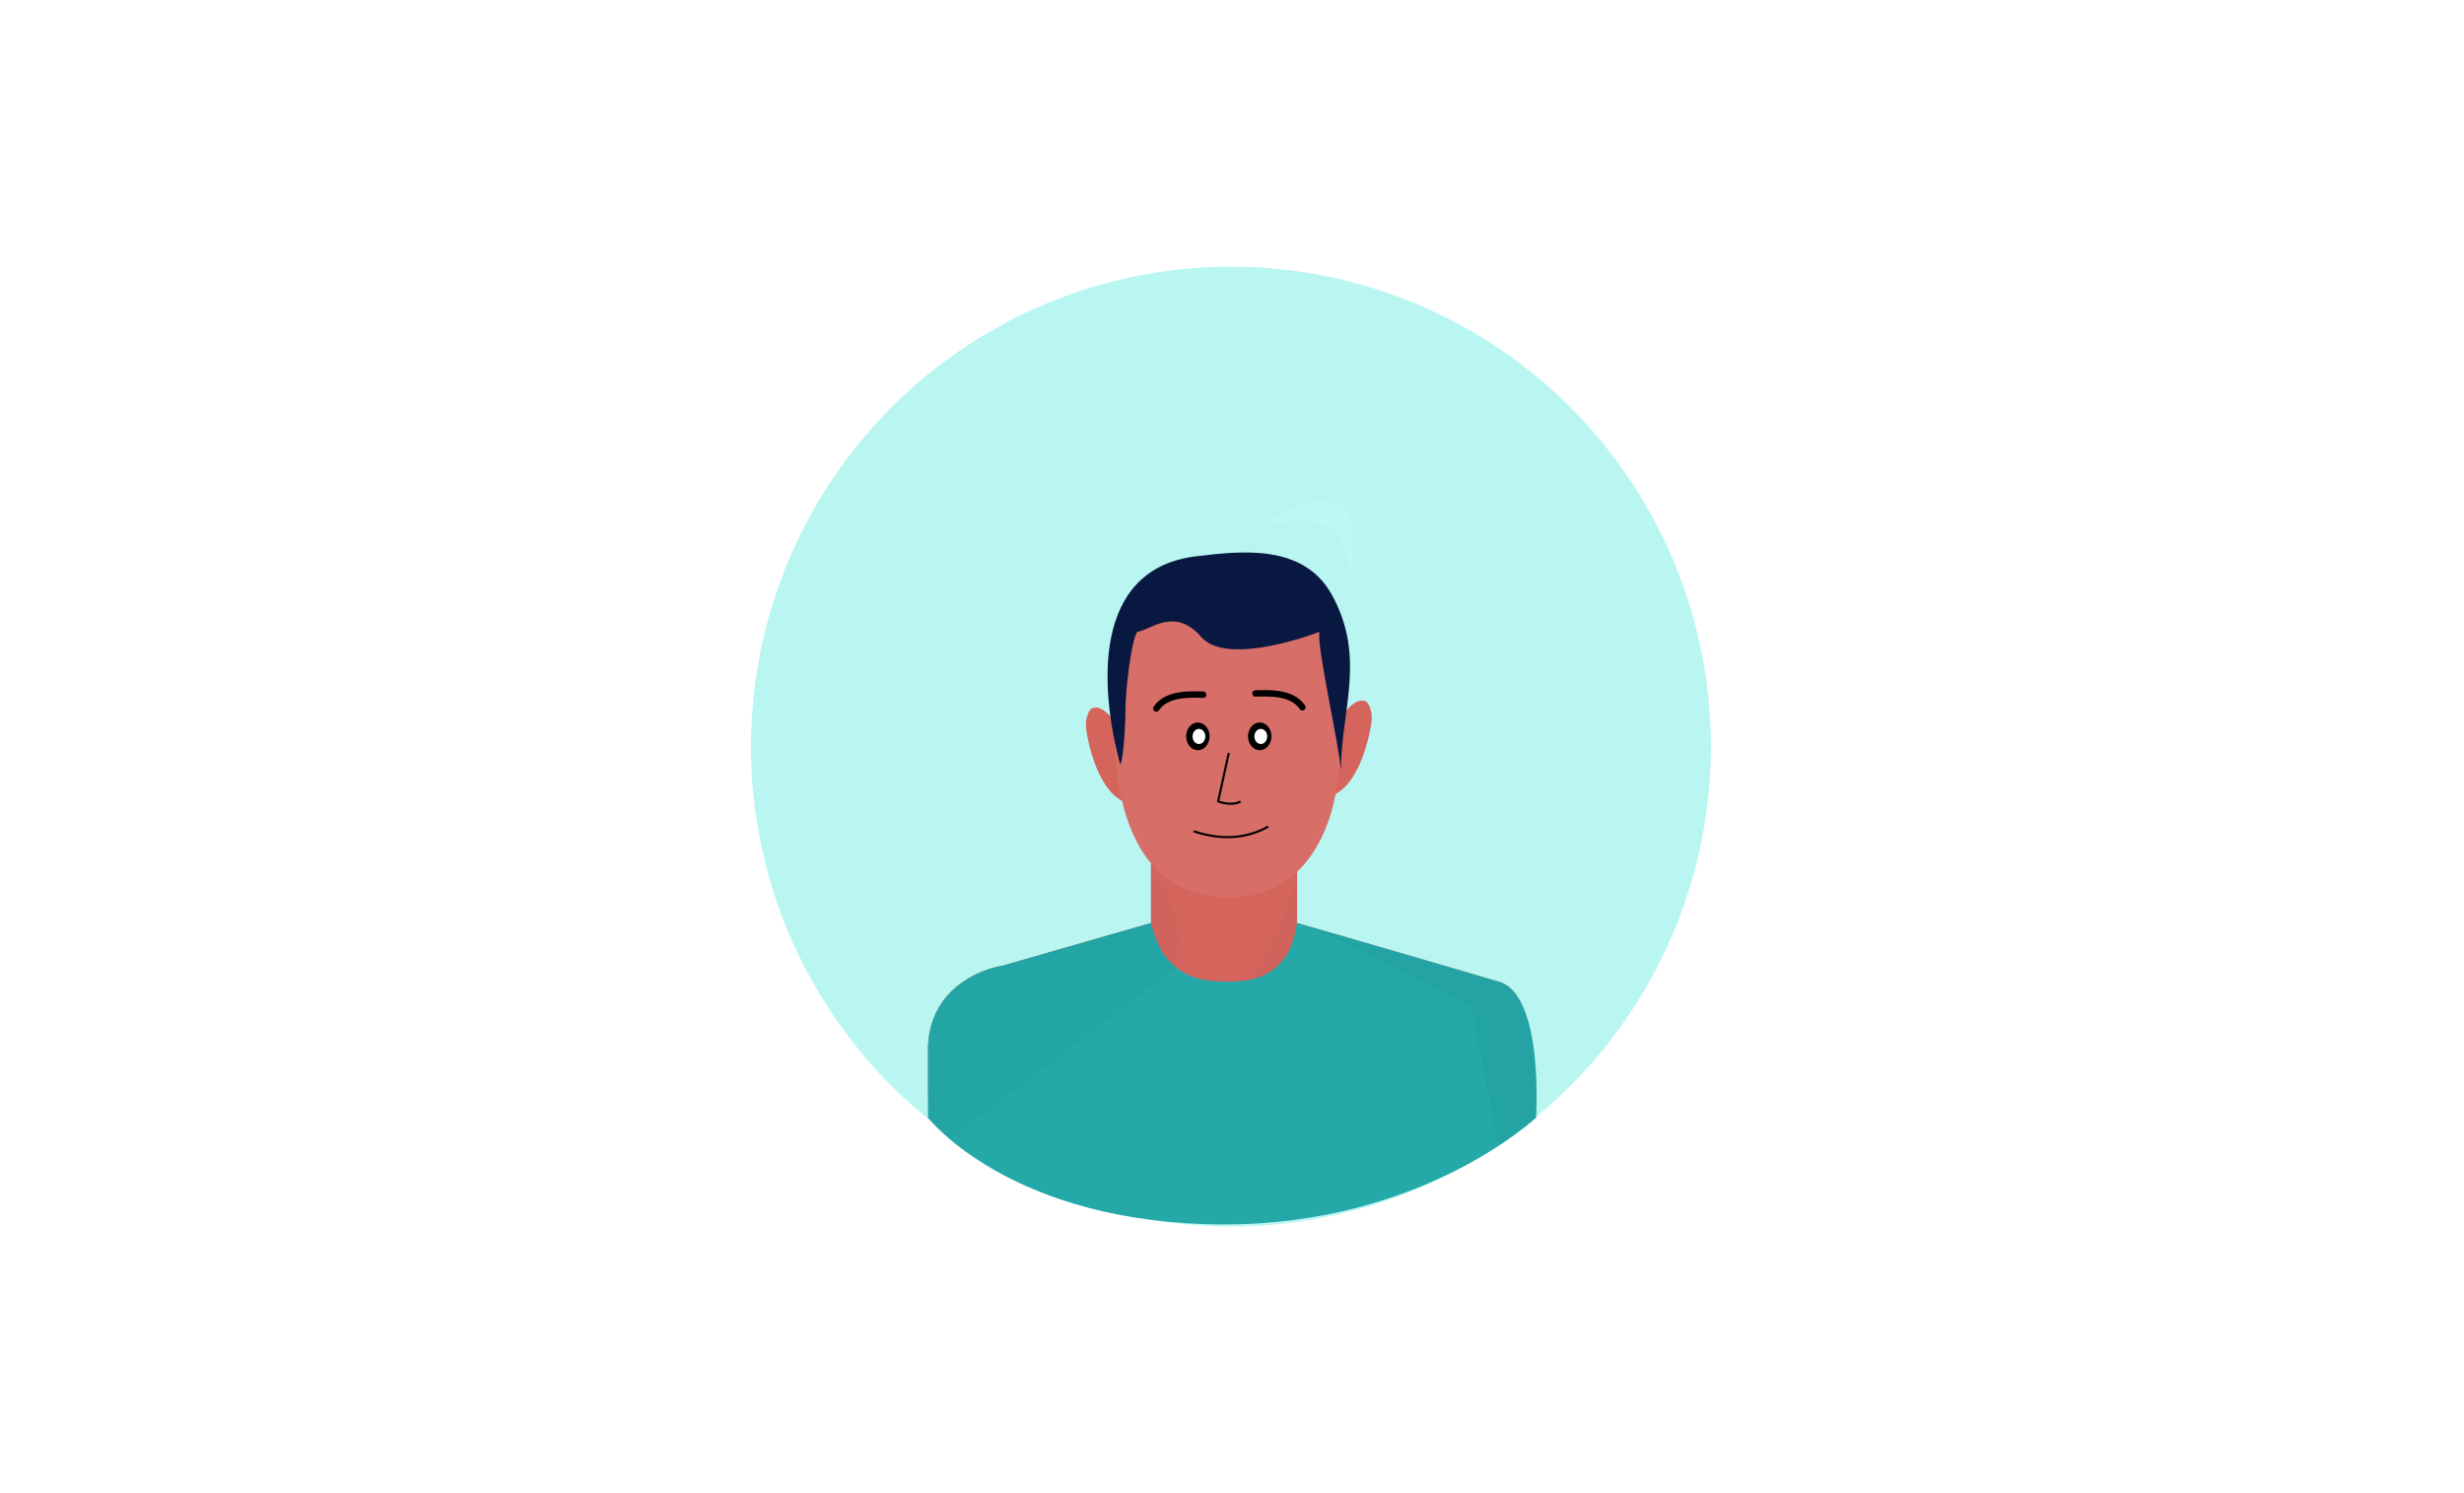 <svg xmlns="http://www.w3.org/2000/svg" width="1155" height="700" fill="none" viewBox="0 0 1155 700">
  <g class="avatarthree_man">
    <path fill="#fff" d="M0 0h1155v700H0z"/>
    <g class="Group 8.2">
      <circle cx="577" cy="350" r="225" fill="#B9F6F2" class="Ellipse"/>
      <g class="Group 4">
        <g class="Group 2.1">
          <path fill="#D5645D" fill-rule="evenodd" d="M627.67 337.777c-.052-.687-.109-1.377-.17-2.07C627.5 299.256 611.794 267 577 267s-55 32.256-55 68.707c0 .642.002 1.288.007 1.937-2.696-3.505-6.4-6.926-9.992-5.673-1.74.607-3.177 5-3 8.5.159 3.151 4.165 28.266 16.929 34.995 2.621 11.001 6.854 21.235 13.556 29.177v28.064l-69.5 20c-11.333 1.666-34.2 11.6-35 38v22l280 4.793s9-50.941-12.5-57.293c-44-13-94.5-27.5-94.5-27.5V408.68c8.873-8.391 15.09-20.874 18.086-36.486 12.752-6.741 16.755-31.837 16.914-34.987.177-3.5-1.261-7.893-3-8.5-4.803-1.675-9.806 5.004-12.33 9.07z" class="Union" clip-rule="evenodd"/>
          <path fill="#616060" fill-opacity=".04" d="M552.5 443c1.517-15.425-13-37.5-13-37.5V433l-1.5 4.5 10 21.5s3.865-9.54 4.5-16z" class="Vector 5"/>
          <path fill="#616060" fill-opacity=".04" d="M583 461c7.2-.8 19-30 24-47l1-5v23.5l3.5 36.5-46 4.5L583 461z" class="Vector 6"/>
          <path fill="#fff" fill-opacity=".07" d="M627.5 335.707c4.5 50.936-15.706 85-50.5 85-48 0-55-48.549-55-85S542.206 265 577 265s50.5 34.256 50.5 70.707z" class="Ellipse_2"/>
          <path fill="#24A8A8" d="M539.5 432.707s2.662 10.737 7 16c7.403 8.983 15.86 11.354 27.5 11.5 12.001.15 21.452-1.786 28.5-11.5 3.88-5.348 5.5-16 5.5-16s50.5 14.5 94.5 27.5C724 466.559 720 524 720 524s-53 50-146 50c-100.18 0-139-50-139-50v-33.293c.8-26.4 23.667-36.334 35-38l69.5-20z" class="Vector 5.2"/>
          <path fill="#000" fill-opacity=".03" d="M689.5 471.5l-71-35s73.5 21 88 25.5 14 62 14 62l-18 12-13-64.5z" class="Vector 6_2"/>
          <path fill="#000" fill-opacity=".02" d="M551 454l-105 79.5-10.5-8.5s-7.736-52.341 16-65c15-8 88-27 88-27 .4 6 7.833 16.5 11.5 21z" class="Vector 6_3"/>
          <path stroke="#000" stroke-linecap="round" stroke-width="3" d="M588.5 325.079c6.167-.166 17.2-.7 22 6.5" class="Vector"/>
          <path stroke="#000" stroke-linecap="round" stroke-width="3" d="M564 325.658c-6.167-.166-17.2-.7-22 6.5" class="Vector_2"/>
          <g class="Group">
            <ellipse cx="590.5" cy="345.207" fill="#000" class="Ellipse 2" rx="5.5" ry="6.5"/>
            <ellipse cx="591" cy="345.252" fill="#fff" class="Ellipse 2.1" rx="3" ry="3.545"/>
          </g>
          <g class="Group_2">
            <ellipse cx="561.5" cy="345.207" fill="#000" class="Ellipse 2_2" rx="5.5" ry="6.5"/>
            <ellipse cx="562" cy="345.252" fill="#fff" class="Ellipse 2.1_2" rx="3" ry="3.545"/>
          </g>
          <path stroke="#000" d="M576 353l-5 22.707c2.167.833 7.3 2 10.5 0" class="Vector 2"/>
          <path stroke="#000" d="M559.5 389.707c10 3.293 22.5 4.793 35-2.207" class="Vector 3"/>
          <path fill="#fff" fill-opacity=".08" d="M623.5 247.703c-10.966-7.593-34.5 0-34.5 0s28.849-20.93 41-9c8.389 8.236 2.5 30 2.5 30s-1.664-15.921-9-21z" class="Vector 5_2"/>
        </g>
      </g>
      <path fill="#091840" d="M618.591 296.185c-2 4.4 9.128 52.666 9.962 65 0-28 12.129-53.211-4.462-82.707-13.5-24-43.5-20-63.05-17.734-49.45 5.731-45.541 62.256-35.962 97.5 1.167-.167 2.474-16.259 2.474-25.059s2.538-32.5 5.538-37c6.4-.8 17.5-11.921 30 2.436s55.5-2.436 55.5-2.436z" class="Vector 4"/>
    </g>
  </g>
</svg>
